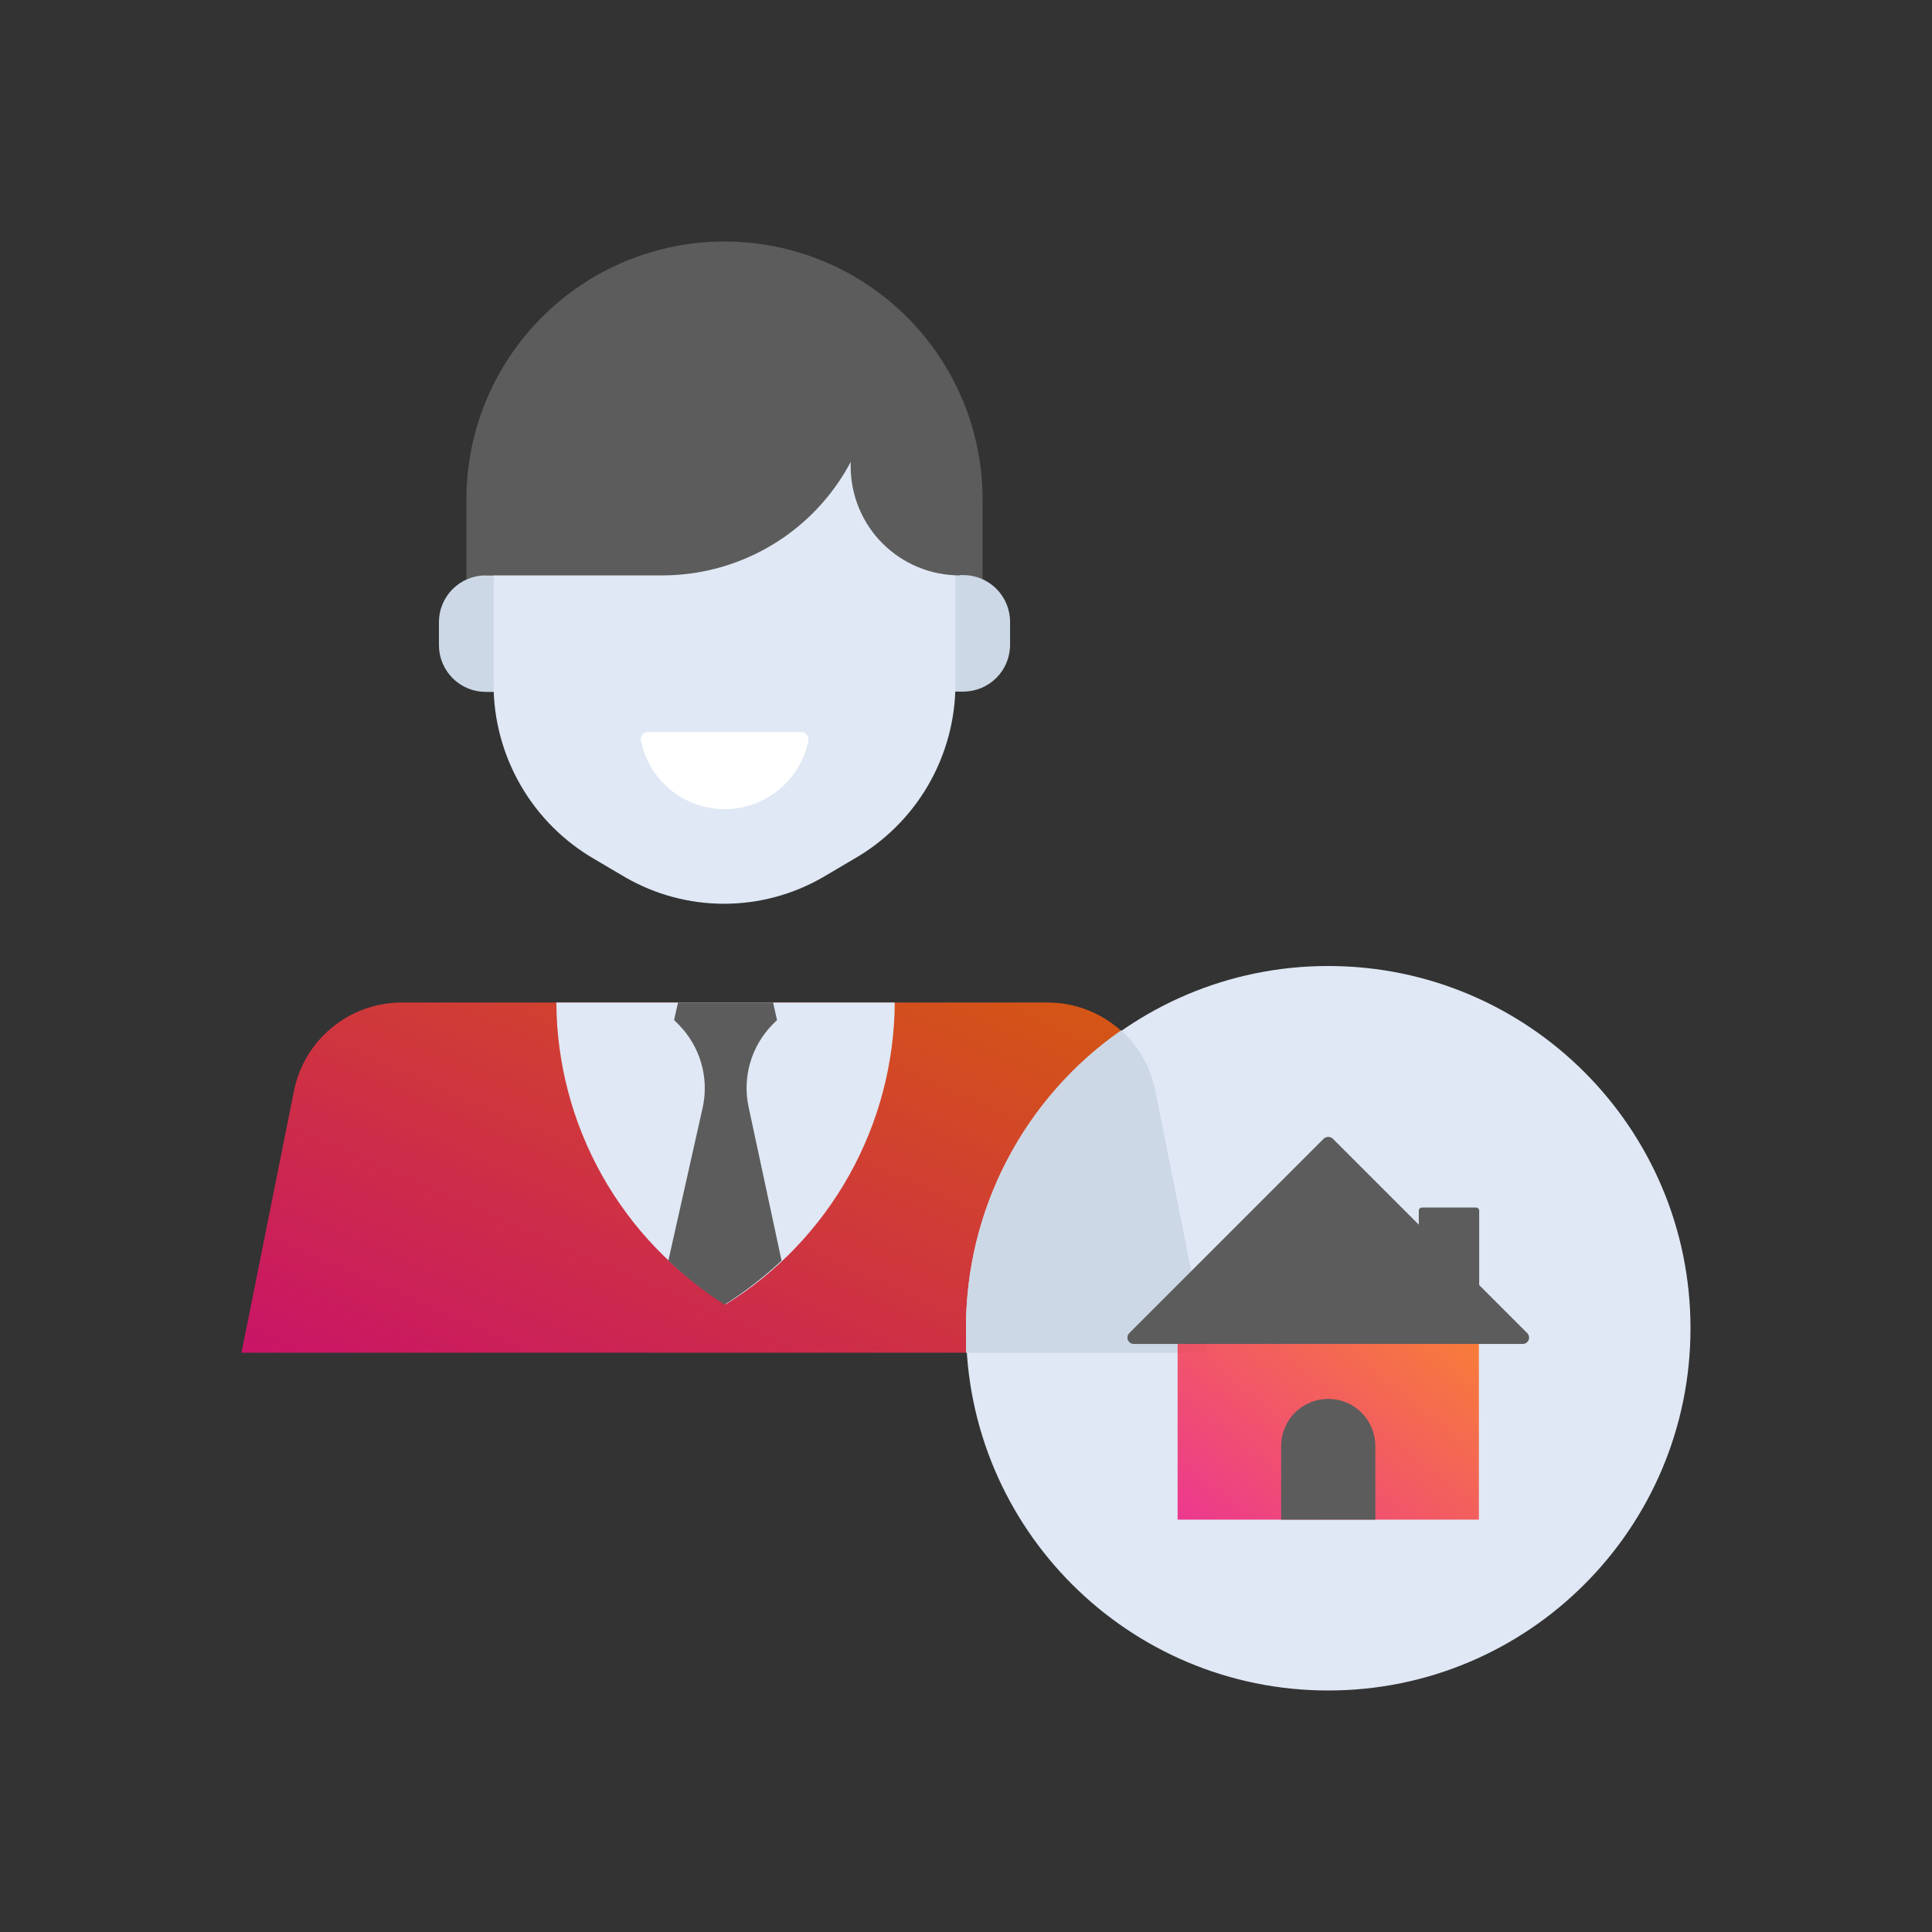 <svg width="64" height="64" viewBox="0 0 64 64" fill="none" xmlns="http://www.w3.org/2000/svg">
<rect x="0" y="0" width="64" height="64" fill="#333333" stroke="none"/>
<path d="M32.55 21.47H15.45V16.58C15.446 15.455 15.664 14.34 16.092 13.299C16.52 12.258 17.149 11.312 17.944 10.515C18.738 9.718 19.682 9.085 20.721 8.654C21.76 8.222 22.875 8 24 8C26.268 8 28.442 8.901 30.046 10.504C31.649 12.108 32.55 14.282 32.55 16.55V21.47Z" fill="#5C5C5C"/>
<path d="M16.09 19.06H18.4V22.92H16.09C15.886 22.92 15.685 22.88 15.497 22.802C15.309 22.724 15.138 22.61 14.994 22.466C14.85 22.322 14.736 22.151 14.658 21.963C14.58 21.775 14.54 21.573 14.54 21.37V20.61C14.54 20.406 14.58 20.205 14.658 20.017C14.736 19.829 14.85 19.658 14.994 19.514C15.138 19.37 15.309 19.256 15.497 19.178C15.685 19.1 15.886 19.06 16.09 19.06Z" fill="#CCD8E5"/>
<path d="M31.91 22.91H29.6V19.05H31.91C32.321 19.05 32.715 19.213 33.006 19.504C33.297 19.795 33.46 20.189 33.46 20.6V21.36C33.46 21.771 33.297 22.165 33.006 22.456C32.715 22.747 32.321 22.91 31.91 22.91Z" fill="#CCD8E5"/>
<path d="M31.65 22.66V19.24C31.651 17.897 31.299 16.577 30.628 15.413C29.958 14.249 28.993 13.283 27.83 12.61C26.666 11.941 25.347 11.59 24.005 11.59C22.663 11.59 21.344 11.941 20.18 12.61C19.016 13.282 18.049 14.248 17.377 15.412C16.705 16.576 16.351 17.896 16.35 19.24V22.66C16.349 23.839 16.659 24.997 17.249 26.017C17.839 27.037 18.688 27.883 19.71 28.47L20.71 29.06C21.706 29.635 22.835 29.938 23.985 29.938C25.135 29.938 26.264 29.635 27.26 29.06L28.26 28.47C29.288 27.888 30.144 27.044 30.74 26.023C31.335 25.002 31.649 23.842 31.65 22.66Z" fill="#DFE8F4"/>
<path d="M21.91 19.06H16.08L17.79 11.53H29V12C29 12.93 28.816 13.85 28.46 14.709C28.103 15.567 27.58 16.347 26.922 17.003C26.263 17.659 25.481 18.178 24.621 18.531C23.761 18.884 22.84 19.064 21.91 19.06Z" fill="#5C5C5C"/>
<path d="M31.79 19.06C30.833 19.06 29.914 18.68 29.237 18.003C28.56 17.326 28.18 16.407 28.18 15.45V12.07L31.79 14.58V19.06Z" fill="#5C5C5C"/>
<path d="M21.47 24.25C21.435 24.25 21.4 24.257 21.368 24.271C21.336 24.286 21.307 24.307 21.284 24.334C21.262 24.36 21.245 24.392 21.235 24.426C21.226 24.46 21.224 24.495 21.23 24.53C21.358 25.172 21.705 25.749 22.211 26.163C22.717 26.578 23.351 26.805 24.005 26.805C24.659 26.805 25.293 26.578 25.799 26.163C26.305 25.749 26.652 25.172 26.78 24.53C26.786 24.495 26.784 24.46 26.775 24.426C26.765 24.392 26.748 24.36 26.726 24.334C26.703 24.307 26.674 24.286 26.642 24.271C26.61 24.257 26.575 24.25 26.54 24.25H21.47Z" fill="white"/>
<path d="M40 44.81H8L9.74 36.13C9.906 35.308 10.351 34.568 11 34.036C11.648 33.504 12.461 33.212 13.3 33.21H34.71C35.549 33.212 36.362 33.504 37.01 34.036C37.659 34.568 38.104 35.308 38.27 36.13L40 44.81Z" fill="url(#paint0_linear_261_77)" fill-opacity="0.8"/>
<path d="M29.64 33.21H18.43C18.441 35.216 18.961 37.186 19.942 38.935C20.924 40.684 22.334 42.155 24.04 43.21C25.743 42.153 27.15 40.681 28.129 38.932C29.109 37.183 29.628 35.214 29.64 33.21Z" fill="#DFE8F4"/>
<path d="M24.8 36.68C24.694 36.194 24.711 35.688 24.849 35.21C24.986 34.732 25.241 34.295 25.59 33.94L25.74 33.79L25.61 33.21H22.46L22.33 33.79L22.48 33.94C22.83 34.294 23.087 34.73 23.227 35.209C23.366 35.687 23.385 36.193 23.28 36.68L22.14 41.76C22.714 42.302 23.337 42.791 24 43.22C24.674 42.793 25.307 42.304 25.89 41.76L24.8 36.68Z" fill="#5C5C5C"/>
<path d="M44 56C50.627 56 56 50.627 56 44C56 37.373 50.627 32 44 32C37.373 32 32 37.373 32 44C32 50.627 37.373 56 44 56Z" fill="#DFE8F4"/>
<path d="M32 44C32 44.27 32 44.54 32 44.81H40L38.27 36.13C38.118 35.359 37.721 34.658 37.14 34.13C35.55 35.238 34.252 36.714 33.357 38.433C32.462 40.152 31.996 42.062 32 44Z" fill="#CCD8E5"/>
<path d="M47.117 40H48.892C48.92 40 48.948 40.011 48.968 40.029C48.989 40.047 49 40.072 49 40.098V44H47V40.098C47 40.084 47.003 40.071 47.009 40.059C47.015 40.046 47.024 40.035 47.035 40.026C47.046 40.017 47.059 40.01 47.073 40.005C47.087 40.001 47.102 39.999 47.117 40Z" fill="#5C5C5C"/>
<path d="M48.99 43.95H39.01V50.34H48.99V43.95Z" fill="url(#paint1_linear_261_77)" fill-opacity="0.8"/>
<path d="M43.85 37.72L37.41 44.16C37.38 44.189 37.359 44.227 37.351 44.268C37.343 44.309 37.347 44.352 37.363 44.391C37.379 44.429 37.407 44.463 37.442 44.486C37.477 44.509 37.518 44.521 37.56 44.52H50.44C50.482 44.521 50.523 44.509 50.558 44.486C50.593 44.463 50.621 44.429 50.637 44.391C50.653 44.352 50.657 44.309 50.649 44.268C50.641 44.227 50.62 44.189 50.59 44.16L44.15 37.72C44.109 37.682 44.056 37.661 44 37.661C43.944 37.661 43.891 37.682 43.85 37.72Z" fill="#5C5C5C"/>
<path d="M45.56 50.34H42.44V47.9C42.44 47.486 42.604 47.09 42.897 46.797C43.19 46.504 43.586 46.34 44 46.34C44.414 46.34 44.81 46.504 45.103 46.797C45.396 47.09 45.56 47.486 45.56 47.9V50.34Z" fill="#5C5C5C"/>
<defs>
<linearGradient id="paint0_linear_261_77" x1="8" y1="45.808" x2="18.319" y2="22.377" gradientUnits="userSpaceOnUse">
<stop stop-color="#EE0979"/>
<stop offset="1" stop-color="#FF6A00"/>
</linearGradient>
<linearGradient id="paint1_linear_261_77" x1="39.01" y1="50.89" x2="46.478" y2="41.288" gradientUnits="userSpaceOnUse">
<stop stop-color="#EE0979"/>
<stop offset="1" stop-color="#FF6A00"/>
</linearGradient>
</defs>
</svg>
